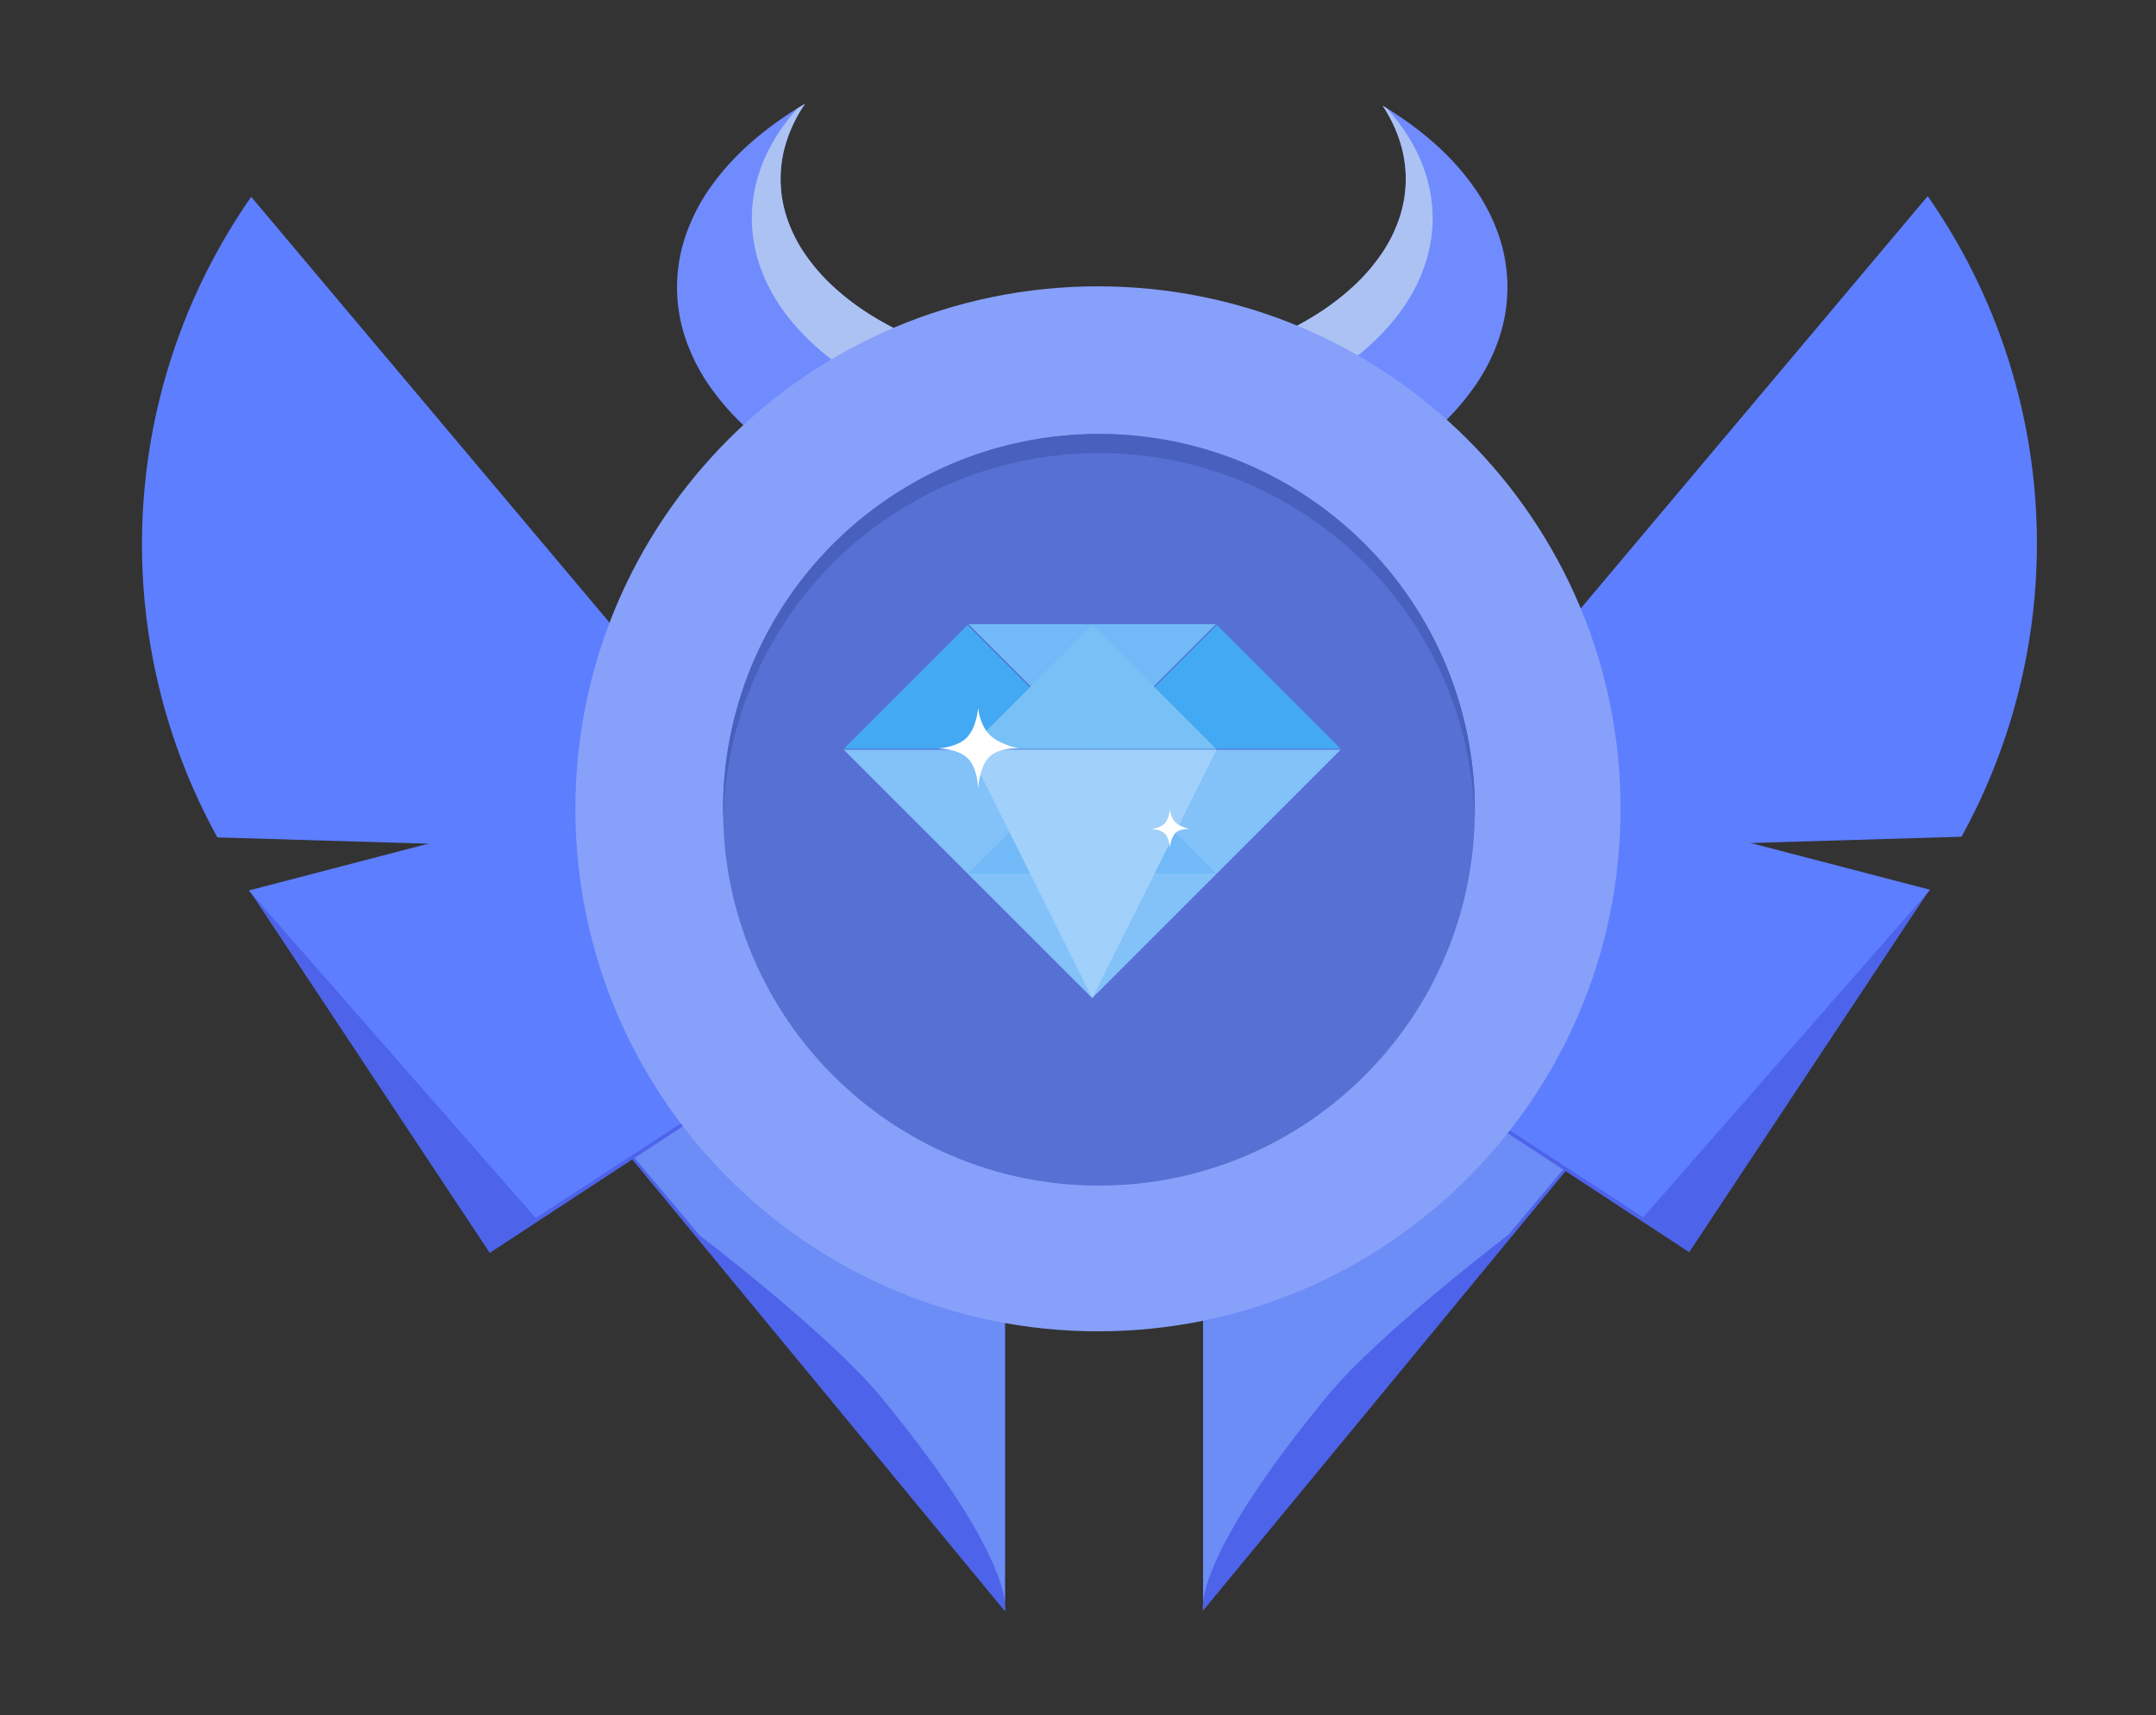 <?xml version="1.0" standalone="no"?><!DOCTYPE svg PUBLIC "-//W3C//DTD SVG 1.1//EN" "http://www.w3.org/Graphics/SVG/1.1/DTD/svg11.dtd"><svg t="1607495237536" class="icon" viewBox="0 0 1287 1024" version="1.1" xmlns="http://www.w3.org/2000/svg" p-id="3321" xmlns:xlink="http://www.w3.org/1999/xlink" width="188.525" height="150"><rect x="0" y="0" width="1287" height="1024" fill="#333333" stroke="none"/><defs><style type="text/css"></style></defs><path d="M269.779 561.734l330.131-7.278v407.544z" fill="#4D63E9" p-id="3322"></path><path d="M269.779 561.734l330.131-7.278v407.544s7.432-29.146-74.459-128.434c-30.545-37.034-107.701-95.87-107.701-95.87z" fill="#6C8CF6" p-id="3323"></path><path d="M1048.307 561.314l-330.131-7.277v407.544z" fill="#4D63E9" p-id="3324"></path><path d="M1048.307 561.314l-330.131-7.277v407.544s-7.432-29.146 74.459-128.434c30.545-37.034 107.701-95.87 107.701-95.87z" fill="#6C8CF6" p-id="3325"></path><path d="M129.77 499.973A362.668 362.668 0 0 1 149.953 117.518l330.615 392.924z" fill="#5D7EFE" p-id="3326"></path><path d="M149.649 532.804l433.148-112.936-75.481 187.179-214.976 140.991z" fill="#4D63E9" p-id="3327"></path><path d="M148.506 531.66l433.148-112.936-75.481 187.179-186.429 121.301z" fill="#5D7EFE" p-id="3328"></path><path d="M1170.898 499.556a362.662 362.662 0 0 0-20.17-382.452l-330.615 392.923z" fill="#5D7EFE" p-id="3329"></path><path d="M1151.028 532.388L717.884 419.453l75.48 187.179 214.976 140.992z" fill="#4D63E9" p-id="3330"></path><path d="M1152.168 531.243L719.028 418.309l75.478 187.179 186.429 121.301z" fill="#5D7EFE" p-id="3331"></path><path d="M651.998 323.209a403.481 403.481 0 0 1-49.95-3.082 369.623 369.623 0 0 1-46.523-8.839 321.237 321.237 0 0 1-42.1-13.985 262.878 262.878 0 0 1-36.68-18.523 202.784 202.784 0 0 1-30.265-22.449 150.551 150.551 0 0 1-22.851-25.766 113.673 113.673 0 0 1-14.439-28.47 95.354 95.354 0 0 1 0.278-61.962 114.816 114.816 0 0 1 15.22-29.159 153.708 153.708 0 0 1 24.04-26.262A208.388 208.388 0 0 1 480.517 62.004a86.923 86.923 0 0 0-10.79 21.627 73.514 73.514 0 0 0 0.031 46.514 87.063 87.063 0 0 0 10.875 21.7 114.319 114.319 0 0 0 17.2 19.645 152.816 152.816 0 0 0 22.781 17.112 196.975 196.975 0 0 0 27.617 14.119 239.783 239.783 0 0 0 31.7 10.66 275.253 275.253 0 0 0 35.03 6.737 302.202 302.202 0 0 0 75.213 0 275.253 275.253 0 0 0 35.03-6.737 239.781 239.781 0 0 0 31.7-10.66 196.986 196.986 0 0 0 27.617-14.119 152.826 152.826 0 0 0 22.783-17.109 114.325 114.325 0 0 0 17.2-19.64 87.064 87.064 0 0 0 10.875-21.7 73.486 73.486 0 0 0 0.229-45.906 86.128 86.128 0 0 0-10.234-21.114 205.581 205.581 0 0 1 31.024 22.581 152.119 152.119 0 0 1 23.446 26.009 114.241 114.241 0 0 1 14.828 28.816 95.333 95.333 0 0 1 0.132 61.554 113.671 113.671 0 0 1-14.441 28.473 150.555 150.555 0 0 1-22.851 25.766 202.778 202.778 0 0 1-30.263 22.449 262.858 262.858 0 0 1-36.68 18.523 321.247 321.247 0 0 1-42.1 13.985 369.603 369.603 0 0 1-46.523 8.839 403.46 403.46 0 0 1-49.949 3.084z" fill="#708BFE" p-id="3332"></path><path d="M448.802 130.312c0-23.909 9.925-46.324 27.258-65.622q2.206-1.361 4.465-2.686a86.942 86.942 0 0 0-10.795 21.629 73.507 73.507 0 0 0 0.031 46.514 87.019 87.019 0 0 0 10.875 21.7 114.295 114.295 0 0 0 17.2 19.64 152.862 152.862 0 0 0 22.781 17.111 196.979 196.979 0 0 0 27.617 14.12 239.896 239.896 0 0 0 31.7 10.66 275.483 275.483 0 0 0 35.03 6.737 300.043 300.043 0 0 0 37.606 2.349 300.041 300.041 0 0 0 37.606-2.349 275.485 275.485 0 0 0 35.03-6.737 239.902 239.902 0 0 0 31.7-10.66 196.978 196.978 0 0 0 27.617-14.12 152.862 152.862 0 0 0 22.779-17.105 114.301 114.301 0 0 0 17.2-19.641 87.059 87.059 0 0 0 10.875-21.7 73.501 73.501 0 0 0 0.229-45.906 86.135 86.135 0 0 0-10.234-21.114q1.291 0.774 2.564 1.559c17.33 19.3 27.256 41.718 27.256 65.628 0 72.393-90.977 131.078-203.202 131.078s-203.192-58.692-203.192-131.085z" fill="#ACC2F3" p-id="3333"></path><path d="M343.477 482.906c0 172.287 139.667 311.954 311.954 311.954s311.954-139.663 311.954-311.954-139.667-311.954-311.954-311.954-311.954 139.667-311.954 311.954z" fill="#87A0FA" p-id="3334"></path><path d="M431.625 483.478c0 123.919 100.458 224.379 224.379 224.379s224.379-100.46 224.379-224.379-100.458-224.384-224.379-224.384-224.379 100.463-224.379 224.384z" fill="#5770D4" p-id="3335"></path><path d="M431.702 489.203q-0.072-2.861-0.072-5.724a226.167 226.167 0 0 1 4.569-45.27 224.272 224.272 0 0 1 174.586-174.549 226.57 226.57 0 0 1 90.439 0 224.271 224.271 0 0 1 174.601 174.601 226.048 226.048 0 0 1 4.559 45.217c0 1.885-0.024 3.8-0.071 5.678a225.562 225.562 0 0 0-5.506-44.169 224.308 224.308 0 0 0-174.259-170.018 226.602 226.602 0 0 0-89.087 0A224.208 224.208 0 0 0 431.702 489.203z" fill="#4961BE" p-id="3336"></path><path d="M651.998 446.53l-73.889-73.889h147.776z" fill="#71BAF7" p-id="3337"></path><path d="M577.585 373.165l73.889 73.888h-147.771z" fill="#43A9F3" p-id="3338"></path><path d="M726.405 373.165l73.889 73.888H652.52z" fill="#43A9F3" p-id="3339"></path><path d="M651.998 373.165l73.889 73.888H578.11z" fill="#78C1F6" p-id="3340"></path><path d="M800.277 447.64L651.99 595.929 503.703 447.64z" fill="#83C1F9" p-id="3341"></path><path d="M651.998 447.578l73.889 73.888H578.11z" fill="#71BAF7" p-id="3342"></path><path d="M726.256 447.617l-74.267 148.312-73.934-148.321z" fill="#A1D0FA" p-id="3343"></path><path d="M583.884 422.561s0.746 10.021 6.817 16.092 17.467 8.192 17.467 8.192-11.636-0.892-17.706 5.179-6.578 19.106-6.578 19.106-0.055-12.249-6.126-18.321-18.158-5.964-18.158-5.964 11.4-0.363 17.469-6.434 6.815-17.85 6.815-17.85z" fill="#FFFFFF" p-id="3344"></path><path d="M698.36 483.196s0.361 4.842 3.294 7.774 8.438 3.958 8.438 3.958-5.621-0.43-8.554 2.5-3.178 9.229-3.178 9.229-0.027-5.919-2.964-8.855-8.769-2.877-8.769-2.877 5.508-0.175 8.44-3.108 3.293-8.621 3.293-8.621z" fill="#FFFFFF" p-id="3345"></path></svg>